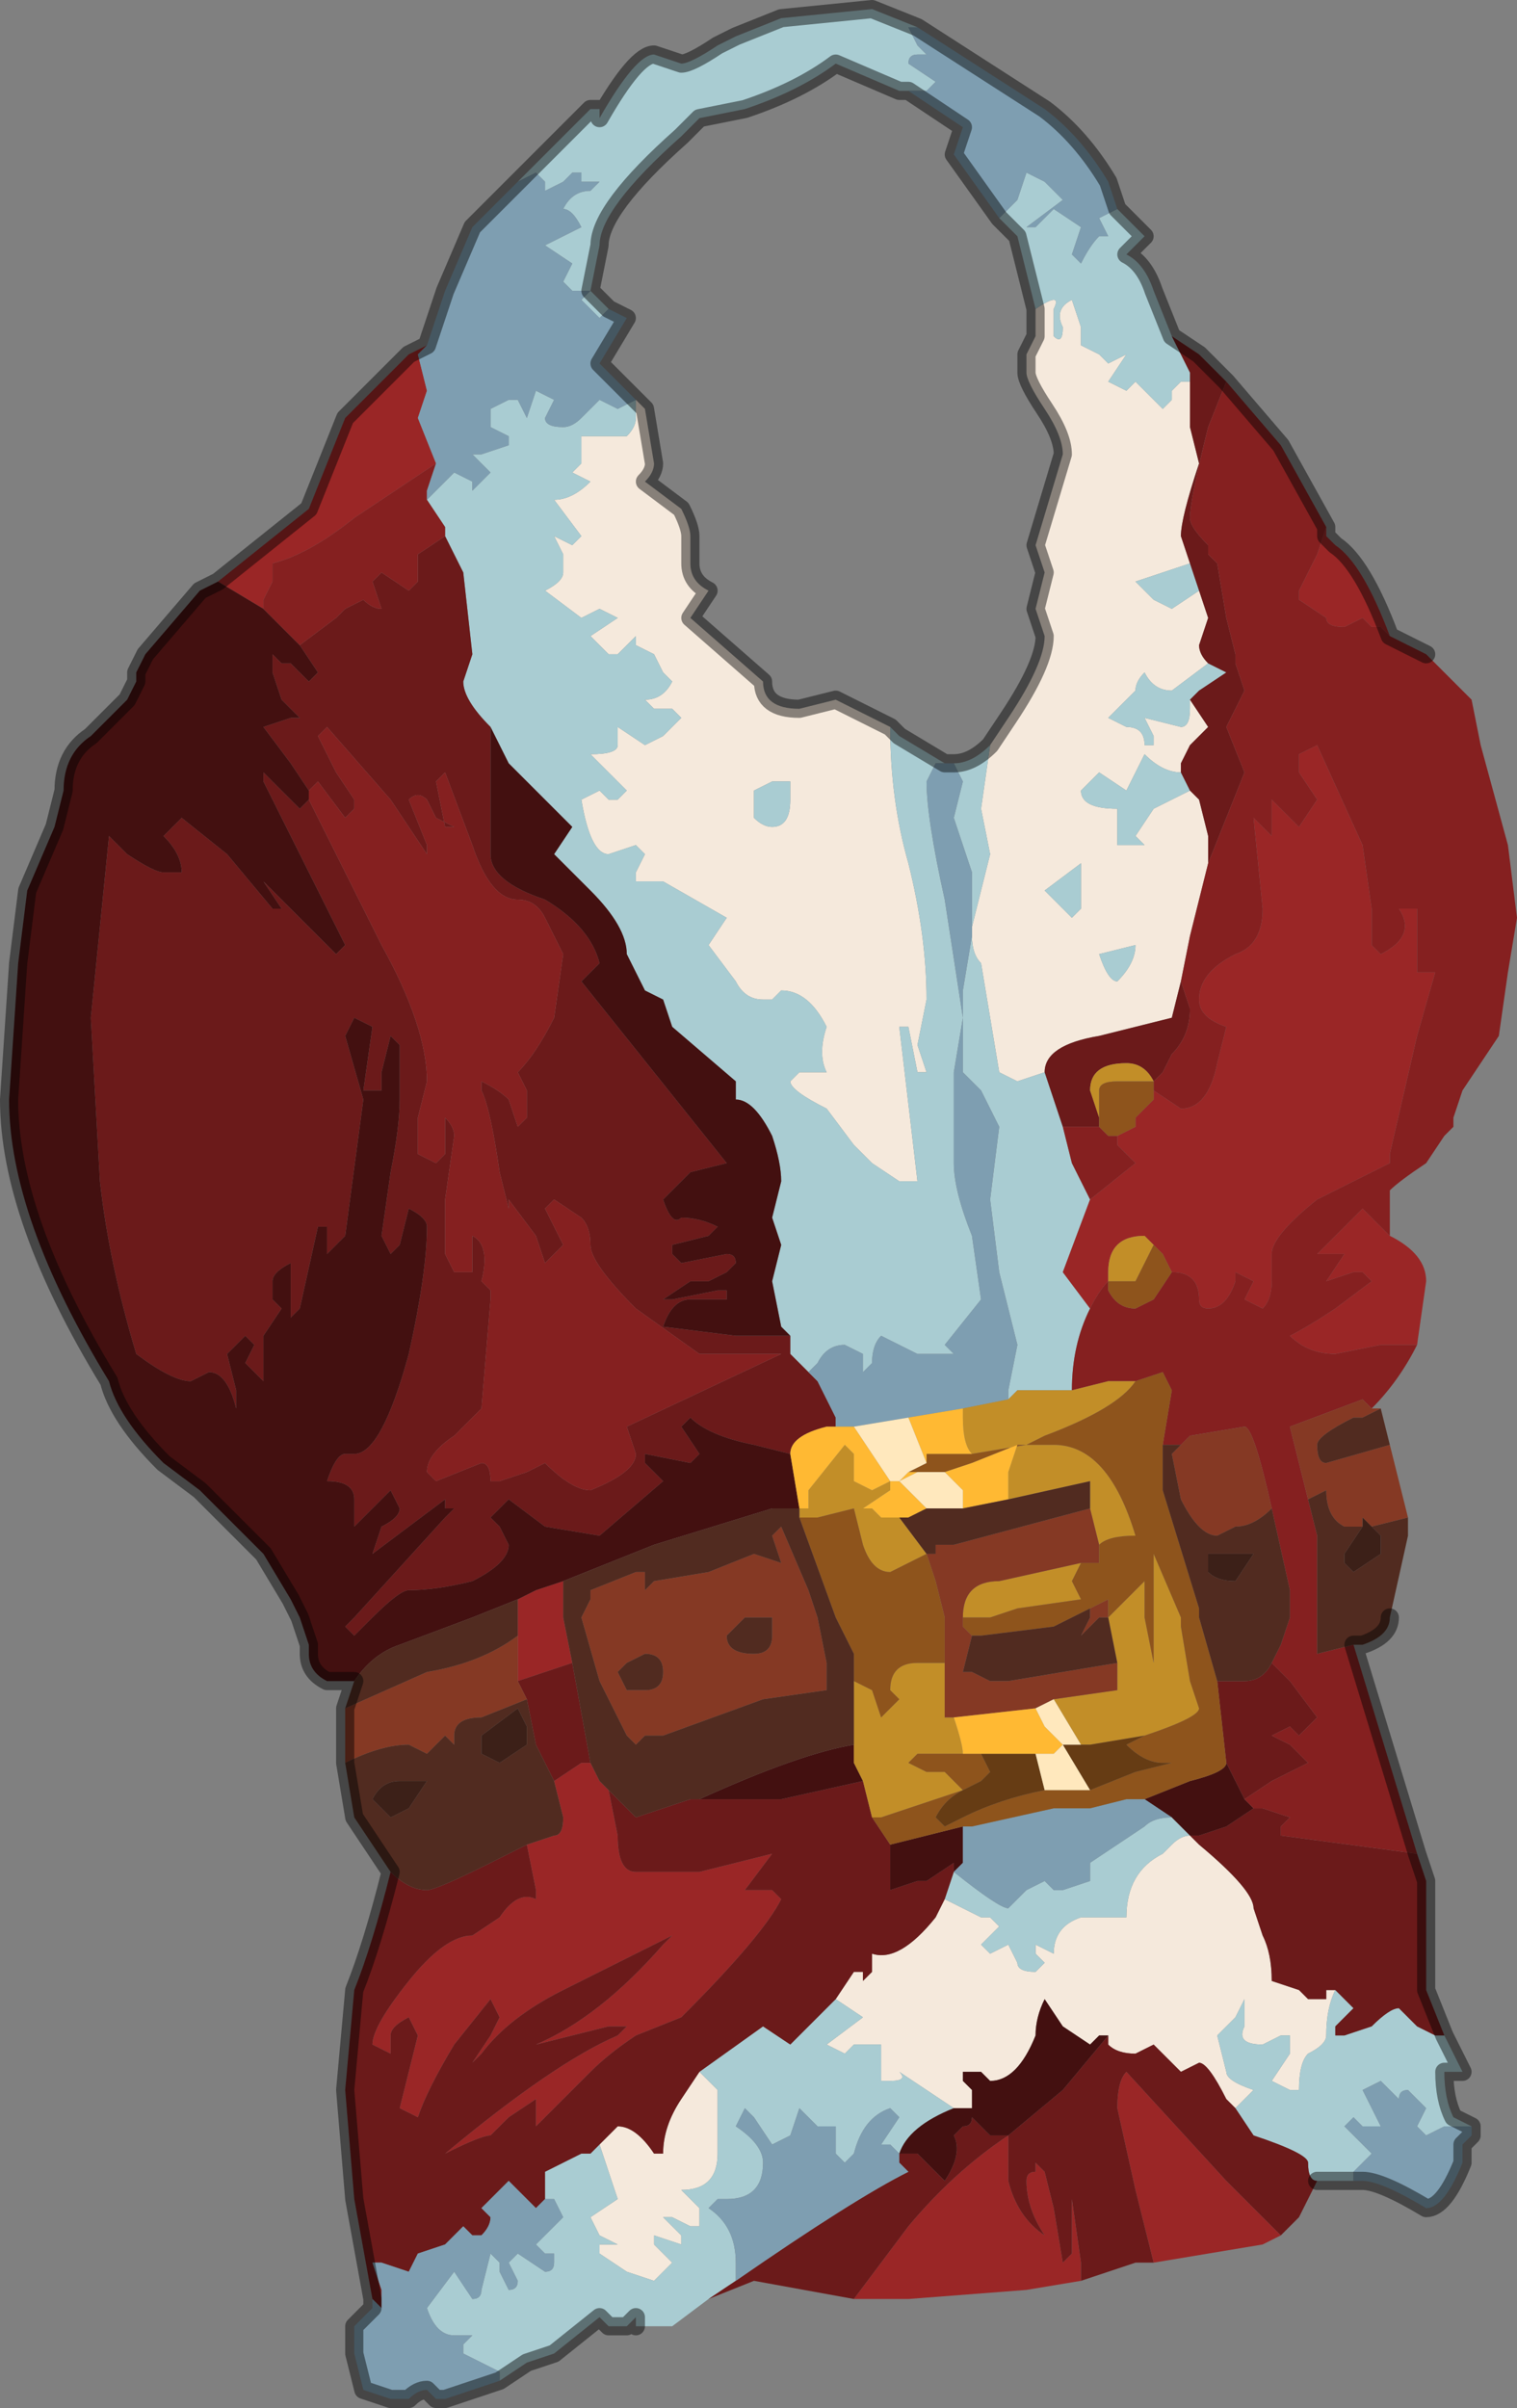 <?xml version="1.0" encoding="UTF-8" standalone="no"?>
<svg xmlns:xlink="http://www.w3.org/1999/xlink" height="13.25px" width="8.35px" xmlns="http://www.w3.org/2000/svg">
  <rect width="100%" height="100%" fill="#808080" stroke="none"/>
  <g transform="matrix(1.0, 0.0, 0.0, 1.0, 4.2, 6.1)">
    <path d="M2.35 -4.0 L2.35 -3.75 2.4 -3.55 Q2.3 -3.25 2.3 -3.15 L2.35 -3.0 2.05 -2.9 2.15 -2.8 2.25 -2.75 2.4 -2.85 2.45 -2.7 2.4 -2.55 Q2.4 -2.5 2.45 -2.45 L2.25 -2.3 Q2.15 -2.3 2.1 -2.4 2.05 -2.35 2.05 -2.3 L1.9 -2.15 2.0 -2.1 Q2.1 -2.1 2.1 -2.0 L2.15 -2.0 2.15 -2.05 2.1 -2.15 2.3 -2.1 Q2.35 -2.1 2.35 -2.2 L2.35 -2.25 2.45 -2.1 2.35 -2.0 2.3 -1.9 2.3 -1.85 2.3 -1.85 Q2.2 -1.85 2.1 -1.95 L2.05 -1.85 2.0 -1.75 1.85 -1.85 1.8 -1.8 1.75 -1.75 Q1.75 -1.65 1.95 -1.65 L1.95 -1.45 2.0 -1.45 2.1 -1.45 2.05 -1.5 2.15 -1.65 2.35 -1.75 2.4 -1.7 2.45 -1.5 2.45 -1.35 2.35 -0.95 2.3 -0.7 2.25 -0.5 1.85 -0.4 Q1.55 -0.35 1.55 -0.2 L1.4 -0.15 1.3 -0.2 1.25 -0.5 1.2 -0.8 Q1.15 -0.85 1.15 -0.95 L1.15 -1.0 1.25 -1.4 1.2 -1.65 1.25 -2.0 1.35 -2.15 Q1.55 -2.45 1.55 -2.6 L1.5 -2.75 1.55 -2.95 1.5 -3.1 1.65 -3.6 Q1.65 -3.7 1.55 -3.85 1.45 -4.0 1.45 -4.05 L1.45 -4.15 1.5 -4.25 1.5 -4.4 Q1.65 -4.5 1.6 -4.4 L1.6 -4.25 Q1.65 -4.2 1.65 -4.3 1.6 -4.4 1.7 -4.45 L1.75 -4.3 1.75 -4.2 1.85 -4.15 1.85 -4.15 1.9 -4.1 2.0 -4.15 1.9 -4.0 2.0 -3.95 2.05 -4.0 2.2 -3.85 2.25 -3.9 2.25 -3.95 2.3 -4.0 2.35 -4.0 M0.7 -2.1 Q0.7 -1.7 0.8 -1.35 0.9 -0.95 0.9 -0.6 L0.85 -0.35 0.9 -0.2 0.9 -0.2 0.85 -0.2 0.85 -0.2 0.8 -0.45 0.75 -0.45 0.85 0.4 0.75 0.4 0.6 0.3 0.5 0.2 0.35 0.0 Q0.15 -0.1 0.15 -0.15 L0.2 -0.2 0.35 -0.2 Q0.3 -0.3 0.35 -0.45 0.25 -0.65 0.1 -0.65 L0.05 -0.6 0.0 -0.6 Q-0.1 -0.6 -0.15 -0.7 L-0.3 -0.9 -0.2 -1.05 -0.55 -1.25 -0.7 -1.25 -0.7 -1.3 -0.65 -1.4 -0.7 -1.45 -0.85 -1.4 Q-0.95 -1.4 -1.0 -1.7 L-0.9 -1.75 -0.85 -1.7 -0.85 -1.7 -0.8 -1.7 -0.75 -1.75 -0.8 -1.8 -0.95 -1.95 Q-0.8 -1.95 -0.8 -2.0 L-0.8 -2.1 -0.65 -2.0 -0.55 -2.05 -0.45 -2.15 -0.5 -2.2 -0.6 -2.2 -0.65 -2.25 Q-0.55 -2.25 -0.5 -2.35 L-0.55 -2.4 -0.6 -2.5 -0.7 -2.55 -0.7 -2.6 -0.8 -2.5 -0.85 -2.5 -0.9 -2.55 -0.95 -2.6 -0.8 -2.7 -0.9 -2.75 -1.0 -2.7 -1.2 -2.85 Q-1.1 -2.9 -1.1 -2.95 L-1.1 -3.05 -1.15 -3.15 -1.05 -3.1 -1.0 -3.15 -1.15 -3.35 Q-1.05 -3.35 -0.95 -3.45 L-1.05 -3.5 -1.0 -3.55 -1.0 -3.7 -0.9 -3.7 -0.85 -3.7 -0.75 -3.7 Q-0.7 -3.75 -0.7 -3.8 L-0.7 -3.9 -0.7 -3.9 -0.65 -3.85 -0.6 -3.55 Q-0.6 -3.5 -0.65 -3.45 L-0.45 -3.3 Q-0.4 -3.2 -0.4 -3.15 L-0.4 -3.0 Q-0.4 -2.9 -0.3 -2.85 L-0.4 -2.7 0.0 -2.35 Q0.0 -2.2 0.2 -2.2 L0.4 -2.25 0.7 -2.1 M-0.7 -3.9 L-0.7 -3.9 M0.15 -1.8 L0.05 -1.8 -0.05 -1.75 -0.05 -1.6 Q0.0 -1.55 0.05 -1.55 0.15 -1.55 0.15 -1.7 L0.15 -1.8 0.15 -1.8 M1.95 -0.7 Q2.05 -0.8 2.05 -0.9 L1.85 -0.85 Q1.9 -0.7 1.95 -0.7 M1.7 -1.05 L1.75 -1.1 1.75 -1.35 1.55 -1.2 1.7 -1.05 M0.4 4.9 L0.5 4.75 0.55 4.75 0.55 4.8 0.6 4.75 0.6 4.65 Q0.75 4.7 0.95 4.45 L1.0 4.35 1.2 4.45 1.25 4.45 1.3 4.5 1.2 4.6 1.25 4.65 1.35 4.6 1.4 4.7 Q1.4 4.75 1.5 4.75 L1.55 4.7 1.5 4.65 1.5 4.6 1.6 4.65 Q1.6 4.5 1.75 4.45 L2.0 4.45 Q2.0 4.2 2.2 4.1 L2.25 4.05 Q2.3 4.0 2.35 4.0 L2.4 4.05 Q2.7 4.3 2.7 4.4 L2.75 4.55 Q2.8 4.65 2.8 4.8 L2.95 4.85 3.0 4.9 3.05 4.9 3.1 4.9 Q3.1 4.85 3.1 4.85 L3.15 4.85 Q3.1 4.95 3.1 5.1 3.1 5.15 3.0 5.2 2.95 5.25 2.95 5.4 L2.9 5.4 2.8 5.35 2.9 5.2 Q2.9 5.1 2.9 5.1 L2.85 5.1 2.75 5.15 Q2.6 5.15 2.65 5.05 L2.65 4.9 Q2.6 5.0 2.6 5.0 L2.5 5.1 2.55 5.3 Q2.55 5.35 2.7 5.4 L2.6 5.5 2.55 5.45 Q2.45 5.25 2.4 5.25 L2.3 5.3 2.15 5.15 2.05 5.2 Q1.95 5.2 1.9 5.15 L1.9 5.1 1.85 5.1 1.8 5.15 1.65 5.05 1.55 4.9 Q1.5 5.0 1.5 5.1 1.4 5.35 1.25 5.35 L1.2 5.3 1.15 5.3 Q1.15 5.3 1.1 5.3 L1.1 5.35 1.15 5.4 1.15 5.5 1.05 5.5 0.75 5.3 Q0.8 5.35 0.7 5.35 L0.65 5.35 0.65 5.15 0.55 5.15 0.5 5.15 0.45 5.2 0.35 5.15 0.55 5.0 0.4 4.9 M-0.35 5.3 L-0.25 5.4 -0.25 5.75 Q-0.25 5.95 -0.45 5.95 L-0.35 6.05 -0.35 6.15 -0.4 6.15 -0.5 6.1 -0.5 6.1 -0.55 6.1 -0.45 6.2 -0.45 6.25 -0.6 6.2 -0.6 6.25 -0.5 6.35 -0.55 6.4 -0.6 6.45 -0.75 6.4 -0.9 6.3 -0.9 6.25 -0.8 6.25 -0.9 6.2 -0.95 6.1 -0.8 6.0 -0.9 5.7 -0.8 5.6 Q-0.7 5.6 -0.6 5.75 L-0.55 5.75 Q-0.55 5.6 -0.45 5.45 L-0.35 5.3 -0.35 5.3" fill="#f5e9dc" fill-rule="evenodd" stroke="none"/>
    <path d="M0.85 -5.95 L0.8 -5.95 0.85 -5.85 0.9 -5.8 0.85 -5.8 Q0.8 -5.8 0.8 -5.75 L0.95 -5.65 0.9 -5.6 0.8 -5.6 0.75 -5.6 0.4 -5.75 Q0.2 -5.6 -0.1 -5.5 L-0.35 -5.45 -0.45 -5.35 Q-0.9 -4.95 -0.9 -4.75 L-0.95 -4.5 -1.05 -4.5 -1.1 -4.55 -1.05 -4.65 -1.2 -4.75 -1.0 -4.85 Q-1.05 -4.95 -1.1 -4.95 -1.05 -5.05 -0.95 -5.05 L-0.9 -5.1 -1.0 -5.1 -1.0 -5.15 -1.05 -5.15 -1.1 -5.1 -1.2 -5.05 -1.2 -5.1 -1.25 -5.15 -1.35 -5.1 -1.35 -5.1 -0.95 -5.5 -0.9 -5.5 -0.9 -5.45 Q-0.7 -5.8 -0.6 -5.8 L-0.45 -5.75 Q-0.4 -5.75 -0.25 -5.85 L-0.15 -5.9 0.1 -6.0 0.6 -6.05 0.85 -5.95 M1.3 -4.9 L1.4 -5.0 1.45 -5.15 1.55 -5.1 1.65 -5.0 1.45 -4.85 1.5 -4.85 1.6 -4.95 1.75 -4.85 1.7 -4.7 1.75 -4.65 Q1.8 -4.75 1.85 -4.8 L1.9 -4.8 1.85 -4.9 1.95 -4.95 2.1 -4.8 2.0 -4.7 Q2.1 -4.65 2.15 -4.5 L2.25 -4.25 2.3 -4.15 2.35 -4.05 2.35 -4.0 2.3 -4.0 2.25 -3.95 2.25 -3.9 2.2 -3.85 2.05 -4.0 2.0 -3.95 1.9 -4.0 2.0 -4.15 1.9 -4.1 1.85 -4.15 1.85 -4.15 1.75 -4.2 1.75 -4.3 1.7 -4.45 Q1.6 -4.4 1.65 -4.3 1.65 -4.2 1.6 -4.25 L1.6 -4.4 Q1.65 -4.5 1.5 -4.4 L1.4 -4.8 1.3 -4.9 M3.75 5.1 L3.85 5.3 3.75 5.3 Q3.75 5.45 3.8 5.55 L3.9 5.6 3.75 5.6 3.65 5.65 3.6 5.6 3.65 5.5 3.55 5.4 Q3.5 5.4 3.5 5.45 L3.4 5.35 3.3 5.4 3.4 5.6 3.35 5.6 3.3 5.6 3.25 5.55 3.2 5.6 3.25 5.65 3.35 5.75 3.25 5.85 3.25 5.9 3.15 5.9 3.05 5.9 Q3.0 5.9 3.0 5.8 3.0 5.75 2.7 5.65 L2.6 5.5 2.7 5.4 Q2.55 5.35 2.55 5.3 L2.5 5.1 2.6 5.0 Q2.6 5.0 2.65 4.9 L2.65 5.05 Q2.6 5.15 2.75 5.15 L2.85 5.1 2.9 5.1 Q2.9 5.1 2.9 5.2 L2.8 5.35 2.9 5.4 2.95 5.4 Q2.95 5.25 3.0 5.2 3.1 5.15 3.1 5.1 3.1 4.95 3.15 4.85 L3.25 4.95 3.15 5.05 3.15 5.1 3.2 5.1 3.35 5.05 Q3.45 4.95 3.5 4.95 L3.6 5.05 3.7 5.1 3.75 5.1 M-0.3 6.55 L-0.5 6.7 -0.65 6.7 -0.7 6.7 -0.7 6.65 -0.75 6.7 -0.8 6.7 -0.85 6.7 -0.9 6.65 -1.15 6.85 -1.3 6.9 -1.45 7.0 -1.45 6.95 -1.65 6.85 -1.65 6.8 -1.6 6.75 -1.7 6.75 Q-1.8 6.75 -1.85 6.6 L-1.7 6.4 -1.6 6.55 Q-1.55 6.55 -1.55 6.5 L-1.5 6.3 -1.45 6.35 -1.45 6.4 -1.4 6.5 Q-1.35 6.5 -1.35 6.45 L-1.4 6.35 -1.35 6.3 -1.2 6.4 Q-1.15 6.4 -1.15 6.35 L-1.15 6.3 -1.2 6.3 -1.25 6.25 -1.1 6.1 -1.15 6.0 -1.2 6.0 -1.2 5.85 -1.0 5.75 -0.95 5.75 -0.9 5.7 -0.8 6.0 -0.95 6.1 -0.9 6.2 -0.8 6.25 -0.9 6.25 -0.9 6.3 -0.75 6.4 -0.6 6.45 -0.55 6.4 -0.5 6.35 -0.6 6.25 -0.6 6.2 -0.45 6.25 -0.45 6.2 -0.55 6.1 -0.5 6.1 -0.5 6.1 -0.4 6.15 -0.35 6.15 -0.35 6.05 -0.45 5.95 Q-0.25 5.95 -0.25 5.75 L-0.25 5.4 -0.35 5.3 0.0 5.05 0.15 5.15 0.4 4.9 0.55 5.0 0.35 5.15 0.45 5.2 0.5 5.15 0.55 5.15 0.65 5.15 0.65 5.35 0.7 5.35 Q0.8 5.35 0.75 5.3 L1.05 5.5 Q0.8 5.6 0.75 5.75 L0.7 5.7 0.65 5.7 0.75 5.55 0.7 5.5 Q0.55 5.55 0.5 5.75 L0.45 5.8 0.4 5.75 0.4 5.6 0.3 5.6 0.2 5.5 0.15 5.65 0.05 5.7 -0.05 5.55 -0.1 5.5 -0.15 5.6 Q0.0 5.7 0.0 5.8 0.0 6.0 -0.2 6.0 -0.25 6.0 -0.25 6.0 L-0.3 6.05 Q-0.15 6.15 -0.15 6.35 L-0.15 6.45 -0.3 6.55 M2.35 -3.0 L2.4 -2.85 2.25 -2.75 2.15 -2.8 2.05 -2.9 2.35 -3.0 M2.45 -2.45 L2.55 -2.4 2.4 -2.3 2.4 -2.3 2.35 -2.25 2.35 -2.25 2.35 -2.2 Q2.35 -2.1 2.3 -2.1 L2.1 -2.15 2.15 -2.05 2.15 -2.0 2.1 -2.0 Q2.1 -2.1 2.0 -2.1 L1.9 -2.15 2.05 -2.3 Q2.05 -2.35 2.1 -2.4 2.15 -2.3 2.25 -2.3 L2.45 -2.45 M2.3 -1.85 L2.35 -1.75 2.15 -1.65 2.05 -1.5 2.1 -1.45 2.0 -1.45 1.95 -1.45 1.95 -1.65 Q1.75 -1.65 1.75 -1.75 L1.8 -1.8 1.85 -1.85 2.0 -1.75 2.05 -1.85 2.1 -1.95 Q2.2 -1.85 2.3 -1.85 L2.3 -1.85 M1.25 -2.0 L1.2 -1.65 1.25 -1.4 1.15 -1.0 1.15 -0.95 Q1.15 -0.85 1.2 -0.8 L1.25 -0.5 1.3 -0.2 1.4 -0.15 1.55 -0.2 1.65 0.1 1.7 0.3 1.8 0.5 1.65 0.9 1.8 1.1 Q1.7 1.3 1.7 1.55 L1.4 1.55 1.35 1.6 1.35 1.55 1.4 1.3 1.3 0.9 1.25 0.5 1.3 0.1 1.2 -0.1 1.1 -0.2 1.1 -0.65 1.15 -0.95 1.15 -1.3 1.05 -1.6 1.1 -1.8 1.05 -1.9 1.05 -1.9 Q1.15 -1.9 1.25 -2.0 M0.7 -2.1 L0.75 -2.05 1.0 -1.9 0.95 -1.9 0.9 -1.8 Q0.9 -1.6 1.0 -1.15 L1.1 -0.5 1.05 -0.2 1.05 0.3 Q1.05 0.45 1.15 0.7 L1.2 1.05 1.0 1.3 1.05 1.35 0.85 1.35 0.65 1.25 Q0.6 1.3 0.6 1.4 L0.55 1.45 0.55 1.35 0.45 1.3 Q0.35 1.3 0.3 1.4 L0.25 1.45 0.15 1.35 0.15 1.25 0.1 1.2 0.05 0.95 0.1 0.75 0.05 0.6 0.1 0.4 Q0.1 0.3 0.05 0.15 -0.05 -0.05 -0.15 -0.05 L-0.15 -0.15 -0.5 -0.45 -0.55 -0.6 -0.65 -0.65 -0.7 -0.75 -0.75 -0.85 Q-0.75 -1.0 -0.95 -1.2 L-1.15 -1.4 -1.05 -1.55 -1.4 -1.9 -1.5 -2.1 Q-1.65 -2.25 -1.65 -2.35 L-1.6 -2.5 -1.65 -2.95 -1.75 -3.15 -1.75 -3.2 -1.85 -3.35 -1.7 -3.5 -1.6 -3.45 -1.6 -3.4 -1.5 -3.5 -1.6 -3.6 -1.55 -3.6 -1.4 -3.65 -1.4 -3.7 -1.5 -3.75 -1.5 -3.85 -1.4 -3.9 -1.35 -3.9 -1.3 -3.8 -1.25 -3.95 -1.15 -3.9 -1.2 -3.8 Q-1.2 -3.75 -1.1 -3.75 -1.05 -3.75 -1.0 -3.8 L-0.9 -3.9 -0.8 -3.85 -0.7 -3.9 -0.7 -3.8 Q-0.7 -3.75 -0.75 -3.7 L-0.85 -3.7 -0.9 -3.7 -1.0 -3.7 -1.0 -3.55 -1.05 -3.5 -0.95 -3.45 Q-1.05 -3.35 -1.15 -3.35 L-1.0 -3.15 -1.05 -3.1 -1.15 -3.15 -1.1 -3.05 -1.1 -2.95 Q-1.1 -2.9 -1.2 -2.85 L-1.0 -2.7 -0.9 -2.75 -0.8 -2.7 -0.95 -2.6 -0.9 -2.55 -0.85 -2.5 -0.8 -2.5 -0.7 -2.6 -0.7 -2.55 -0.6 -2.5 -0.55 -2.4 -0.5 -2.35 Q-0.55 -2.25 -0.65 -2.25 L-0.6 -2.2 -0.5 -2.2 -0.45 -2.15 -0.55 -2.05 -0.65 -2.0 -0.8 -2.1 -0.8 -2.0 Q-0.8 -1.95 -0.95 -1.95 L-0.8 -1.8 -0.75 -1.75 -0.8 -1.7 -0.85 -1.7 -0.85 -1.7 -0.9 -1.75 -1.0 -1.7 Q-0.95 -1.4 -0.85 -1.4 L-0.7 -1.45 -0.65 -1.4 -0.7 -1.3 -0.7 -1.25 -0.55 -1.25 -0.2 -1.05 -0.3 -0.9 -0.15 -0.7 Q-0.1 -0.6 0.0 -0.6 L0.05 -0.6 0.1 -0.65 Q0.25 -0.65 0.35 -0.45 0.3 -0.3 0.35 -0.2 L0.2 -0.2 0.15 -0.15 Q0.15 -0.1 0.35 0.0 L0.5 0.2 0.6 0.3 0.75 0.4 0.85 0.4 0.75 -0.45 0.8 -0.45 0.85 -0.2 0.85 -0.2 0.9 -0.2 0.9 -0.2 0.85 -0.35 0.9 -0.6 Q0.9 -0.95 0.8 -1.35 0.7 -1.7 0.7 -2.1 M1.7 -1.05 L1.55 -1.2 1.75 -1.35 1.75 -1.1 1.7 -1.05 M1.95 -0.7 Q1.9 -0.7 1.85 -0.85 L2.05 -0.9 Q2.05 -0.8 1.95 -0.7 M0.15 -1.8 L0.15 -1.8 0.15 -1.7 Q0.15 -1.55 0.05 -1.55 0.0 -1.55 -0.05 -1.6 L-0.05 -1.75 0.05 -1.8 0.15 -1.8 M1.0 4.35 L1.05 4.2 Q1.3 4.4 1.35 4.4 L1.45 4.3 1.55 4.25 1.6 4.3 1.65 4.3 1.8 4.25 1.8 4.15 2.1 3.95 Q2.15 3.9 2.25 3.9 L2.35 4.0 Q2.3 4.0 2.25 4.05 L2.2 4.1 Q2.0 4.2 2.0 4.45 L1.75 4.45 Q1.6 4.5 1.6 4.65 L1.5 4.6 1.5 4.65 1.55 4.7 1.5 4.75 Q1.4 4.75 1.4 4.7 L1.35 4.6 1.25 4.65 1.2 4.6 1.3 4.5 1.25 4.45 1.2 4.45 1.0 4.35 M-0.85 -4.4 L-0.9 -4.35 -0.95 -4.4 -1.0 -4.45 -0.95 -4.5 -0.85 -4.4" fill="#a9ccd2" fill-rule="evenodd" stroke="none"/>
    <path d="M3.1 -3.2 L3.1 -3.15 3.15 -3.1 Q3.3 -3.0 3.45 -2.6 L3.45 -2.6 3.4 -2.65 3.35 -2.65 3.3 -2.7 3.2 -2.65 Q3.1 -2.65 3.1 -2.7 L2.95 -2.8 2.95 -2.85 3.05 -3.05 3.1 -3.2 M3.45 0.7 Q3.65 0.8 3.65 0.95 L3.6 1.3 3.4 1.3 3.15 1.35 Q3.0 1.35 2.9 1.25 3.0 1.2 3.15 1.1 L3.35 0.95 3.3 0.9 3.25 0.9 3.1 0.95 3.2 0.8 3.05 0.8 3.1 0.75 3.3 0.55 3.45 0.7 M2.85 6.2 L2.75 6.25 2.15 6.35 2.05 5.95 1.95 5.5 Q1.95 5.35 2.0 5.3 L2.55 5.9 2.85 6.2 M1.75 6.45 L1.45 6.5 0.8 6.55 0.5 6.55 0.8 6.15 Q1.05 5.85 1.35 5.65 L1.35 5.9 Q1.4 6.1 1.55 6.2 1.45 6.05 1.45 5.9 1.45 5.85 1.5 5.85 L1.5 5.8 1.55 5.85 1.6 6.05 1.65 6.35 1.7 6.3 1.7 6.0 1.75 6.35 1.75 6.45 M-3.0 -2.9 L-2.5 -3.3 -2.4 -3.55 -2.3 -3.8 -1.95 -4.15 -1.85 -4.2 -1.9 -4.15 -1.85 -3.95 -1.9 -3.8 -1.8 -3.55 -2.25 -3.25 Q-2.5 -3.05 -2.7 -3.0 L-2.7 -2.9 -2.75 -2.8 -2.75 -2.75 -3.0 -2.9 M1.8 1.1 L1.65 0.9 1.8 0.5 2.05 0.3 1.95 0.2 1.95 0.15 2.05 0.1 2.05 0.05 2.15 -0.05 2.15 -0.1 2.3 0.0 Q2.45 0.0 2.5 -0.25 L2.55 -0.45 Q2.4 -0.5 2.4 -0.6 2.4 -0.75 2.6 -0.85 2.75 -0.9 2.75 -1.1 L2.7 -1.6 2.7 -1.6 2.8 -1.5 2.8 -1.7 2.95 -1.55 3.05 -1.7 2.95 -1.85 2.95 -1.95 3.05 -2.0 3.3 -1.45 3.35 -1.1 3.35 -0.9 3.4 -0.85 Q3.6 -0.95 3.5 -1.1 L3.6 -1.1 3.6 -0.75 3.7 -0.75 3.6 -0.4 3.45 0.25 3.45 0.3 3.05 0.5 Q2.8 0.7 2.8 0.8 L2.8 0.95 Q2.8 1.05 2.75 1.1 L2.65 1.05 2.7 0.95 2.6 0.9 2.6 0.95 Q2.55 1.1 2.45 1.1 2.4 1.1 2.4 1.05 2.4 0.9 2.25 0.9 L2.2 0.8 2.15 0.75 Q2.1 0.7 2.1 0.7 1.9 0.7 1.9 0.9 L1.9 0.95 Q1.85 1.0 1.8 1.1 M-1.1 2.6 L-1.1 2.8 -1.05 3.05 -1.2 3.1 -1.35 3.15 -1.35 2.9 -1.35 2.7 -1.25 2.65 -1.1 2.6 M-0.95 3.6 L-0.9 3.7 -0.85 3.75 -0.8 4.0 Q-0.8 4.2 -0.7 4.2 L-0.35 4.2 0.05 4.1 -0.1 4.3 0.05 4.3 0.1 4.35 Q0.0 4.55 -0.45 5.0 L-0.7 5.1 Q-0.85 5.2 -0.95 5.3 -1.2 5.55 -1.25 5.6 L-1.25 5.45 -1.4 5.55 -1.5 5.65 Q-1.55 5.65 -1.75 5.75 -1.15 5.25 -0.8 5.1 L-0.75 5.05 -0.85 5.05 -1.05 5.1 -1.25 5.15 -1.25 5.15 Q-0.9 5.0 -0.55 4.6 L-0.5 4.55 -1.1 4.85 Q-1.4 5.0 -1.55 5.2 L-1.6 5.25 -1.5 5.1 -1.45 5.0 -1.5 4.9 -1.7 5.15 Q-1.85 5.4 -1.9 5.55 L-2.0 5.5 -1.95 5.3 -1.9 5.1 -1.95 5.0 Q-2.05 5.05 -2.05 5.1 L-2.05 5.2 -2.15 5.15 Q-2.15 5.05 -1.95 4.8 -1.75 4.55 -1.6 4.55 L-1.45 4.45 Q-1.35 4.3 -1.25 4.35 L-1.25 4.3 -1.3 4.05 -1.15 4.0 Q-1.1 4.0 -1.1 3.9 L-1.15 3.7 -1.0 3.6 -0.95 3.6" fill="#9a2626" fill-rule="evenodd" stroke="none"/>
    <path d="M2.25 -4.25 L2.4 -4.15 2.45 -4.1 2.55 -4.0 2.45 -3.75 Q2.35 -3.35 2.35 -3.25 2.35 -3.2 2.45 -3.1 L2.45 -3.05 2.5 -3.0 2.55 -2.7 2.6 -2.5 2.6 -2.45 2.65 -2.3 2.55 -2.1 2.65 -1.85 2.55 -1.6 2.45 -1.35 2.45 -1.5 2.4 -1.7 2.35 -1.75 2.3 -1.85 2.3 -1.9 2.35 -2.0 2.45 -2.1 2.35 -2.25 2.35 -2.25 2.4 -2.3 2.4 -2.3 2.55 -2.4 2.45 -2.45 Q2.4 -2.5 2.4 -2.55 L2.45 -2.7 2.4 -2.85 2.35 -3.0 2.3 -3.15 Q2.3 -3.25 2.4 -3.55 L2.35 -3.75 2.35 -4.0 2.35 -4.05 2.3 -4.15 2.25 -4.25 M3.6 4.1 L3.65 4.25 3.65 4.85 3.75 5.1 3.7 5.1 3.6 5.05 3.5 4.95 Q3.45 4.95 3.35 5.05 L3.2 5.1 3.15 5.1 3.15 5.05 3.25 4.95 3.15 4.85 3.1 4.85 Q3.1 4.85 3.1 4.9 L3.05 4.9 3.0 4.9 2.95 4.85 2.8 4.8 Q2.8 4.65 2.75 4.55 L2.7 4.4 Q2.7 4.3 2.4 4.05 L2.35 4.0 Q2.4 4.0 2.4 4.0 L2.55 3.95 2.7 3.85 2.75 3.85 2.9 3.9 2.85 3.95 2.85 4.0 3.6 4.1 M3.05 5.9 L2.95 6.1 2.85 6.2 2.55 5.9 2.0 5.3 Q1.95 5.35 1.95 5.5 L2.05 5.95 2.15 6.35 2.05 6.35 1.75 6.45 1.75 6.35 1.7 6.0 1.7 6.3 1.65 6.35 1.6 6.05 1.55 5.85 1.5 5.8 1.5 5.85 Q1.45 5.85 1.45 5.9 1.45 6.05 1.55 6.2 1.4 6.1 1.35 5.9 L1.35 5.65 1.65 5.4 1.9 5.1 1.9 5.15 Q1.95 5.2 2.05 5.2 L2.15 5.15 2.3 5.3 2.4 5.25 Q2.45 5.25 2.55 5.45 L2.6 5.5 2.7 5.65 Q3.0 5.75 3.0 5.8 3.0 5.9 3.05 5.9 M0.5 6.55 L-0.05 6.45 -0.3 6.55 -0.3 6.55 -0.15 6.45 Q0.5 6.0 0.8 5.85 L0.75 5.8 0.75 5.75 0.8 5.75 0.85 5.75 0.95 5.85 1.0 5.9 Q1.1 5.75 1.05 5.65 L1.1 5.6 Q1.15 5.6 1.15 5.55 L1.2 5.6 1.25 5.65 1.35 5.65 Q1.05 5.85 0.8 6.15 L0.5 6.55 M-2.15 6.55 L-2.25 6.0 -2.3 5.4 -2.25 4.85 Q-2.15 4.6 -2.05 4.2 -1.95 4.3 -1.85 4.3 -1.8 4.3 -1.5 4.15 L-1.3 4.05 -1.25 4.3 -1.25 4.35 Q-1.35 4.3 -1.45 4.45 L-1.6 4.55 Q-1.75 4.55 -1.95 4.8 -2.15 5.05 -2.15 5.15 L-2.05 5.2 -2.05 5.1 Q-2.05 5.05 -1.95 5.0 L-1.9 5.1 -1.95 5.3 -2.0 5.5 -1.9 5.55 Q-1.85 5.4 -1.7 5.15 L-1.5 4.9 -1.45 5.0 -1.5 5.1 -1.6 5.25 -1.55 5.2 Q-1.4 5.0 -1.1 4.85 L-0.5 4.55 -0.55 4.6 Q-0.9 5.0 -1.25 5.15 L-1.25 5.15 -1.05 5.1 -0.85 5.05 -0.75 5.05 -0.8 5.1 Q-1.15 5.25 -1.75 5.75 -1.55 5.65 -1.5 5.65 L-1.4 5.55 -1.25 5.45 -1.25 5.6 Q-1.2 5.55 -0.95 5.3 -0.85 5.2 -0.7 5.1 L-0.45 5.0 Q0.0 4.55 0.1 4.35 L0.05 4.3 -0.1 4.3 0.05 4.1 -0.35 4.2 -0.7 4.2 Q-0.8 4.2 -0.8 4.0 L-0.85 3.75 -0.7 3.9 -0.4 3.8 -0.35 3.8 0.1 3.8 0.55 3.7 0.6 3.9 0.7 4.05 0.7 4.3 0.85 4.25 0.9 4.25 1.05 4.15 1.05 4.2 1.0 4.35 0.95 4.45 Q0.75 4.7 0.6 4.65 L0.6 4.75 0.55 4.8 0.55 4.75 0.5 4.75 0.4 4.9 0.15 5.15 0.0 5.05 -0.35 5.3 -0.35 5.3 -0.45 5.45 Q-0.55 5.6 -0.55 5.75 L-0.6 5.75 Q-0.7 5.6 -0.8 5.6 L-0.9 5.7 -0.95 5.75 -1.0 5.75 -1.2 5.85 -1.2 6.0 -1.25 6.05 -1.3 6.0 -1.4 5.9 -1.5 6.0 -1.55 6.05 -1.5 6.1 -1.5 6.1 Q-1.5 6.15 -1.55 6.2 L-1.6 6.2 -1.65 6.15 -1.75 6.25 -1.9 6.3 -1.95 6.4 -2.1 6.35 -2.15 6.35 -2.1 6.5 -2.1 6.6 -2.15 6.55 M1.55 -0.2 Q1.55 -0.35 1.85 -0.4 L2.25 -0.5 2.3 -0.7 2.35 -0.55 Q2.35 -0.4 2.25 -0.3 L2.2 -0.2 2.15 -0.15 Q2.1 -0.25 2.0 -0.25 1.8 -0.25 1.8 -0.1 L1.85 0.05 1.85 0.1 1.65 0.1 1.55 -0.2 M-1.75 -3.15 L-1.65 -2.95 -1.6 -2.5 -1.65 -2.35 Q-1.65 -2.25 -1.5 -2.1 L-1.5 -1.4 Q-1.5 -1.25 -1.2 -1.15 -0.95 -1.0 -0.9 -0.8 L-1.0 -0.7 -0.2 0.3 -0.4 0.35 -0.55 0.5 Q-0.5 0.65 -0.45 0.6 -0.35 0.6 -0.25 0.65 L-0.3 0.7 -0.5 0.75 -0.5 0.8 -0.45 0.85 -0.2 0.8 Q-0.15 0.8 -0.15 0.85 L-0.2 0.9 Q-0.2 0.9 -0.3 0.95 L-0.4 0.95 -0.55 1.05 -0.5 1.05 -0.25 1.0 Q-0.2 1.0 -0.2 1.0 L-0.2 1.05 -0.4 1.05 Q-0.5 1.05 -0.55 1.2 L-0.15 1.25 0.1 1.25 0.15 1.25 0.15 1.35 0.25 1.45 0.3 1.5 0.4 1.7 0.4 1.75 0.35 1.75 Q0.15 1.8 0.15 1.9 L-0.05 1.85 Q-0.3 1.8 -0.4 1.7 L-0.45 1.75 -0.35 1.9 -0.4 1.95 -0.65 1.9 -0.65 1.95 -0.55 2.05 -0.9 2.35 -1.2 2.3 -1.4 2.15 -1.5 2.25 -1.45 2.3 -1.4 2.4 Q-1.4 2.5 -1.6 2.6 -1.8 2.65 -1.95 2.65 -2.0 2.65 -2.15 2.8 L-2.2 2.85 -2.25 2.9 -2.3 2.85 -2.25 2.8 -1.75 2.25 -1.7 2.2 -1.75 2.2 -1.75 2.15 -1.95 2.3 -2.15 2.45 -2.1 2.3 Q-2.0 2.25 -2.0 2.2 L-2.05 2.1 -2.25 2.3 -2.25 2.15 Q-2.25 2.05 -2.4 2.05 -2.35 1.9 -2.3 1.9 L-2.25 1.9 Q-2.1 1.9 -1.95 1.35 -1.85 0.9 -1.85 0.65 -1.85 0.6 -1.95 0.55 L-2.0 0.75 -2.05 0.8 -2.1 0.7 -2.05 0.35 Q-2.0 0.1 -2.0 -0.05 L-2.0 -0.35 -2.05 -0.4 -2.1 -0.2 -2.1 -0.1 -2.2 -0.1 -2.15 -0.45 -2.25 -0.5 -2.3 -0.4 -2.2 -0.05 -2.3 0.7 -2.4 0.8 -2.4 0.65 -2.45 0.65 -2.55 1.1 -2.6 1.15 -2.6 1.0 Q-2.6 0.95 -2.6 0.9 L-2.6 0.85 Q-2.7 0.9 -2.7 0.95 L-2.7 1.05 -2.65 1.1 -2.75 1.25 -2.75 1.5 -2.85 1.4 -2.8 1.3 -2.85 1.25 -2.85 1.25 -2.95 1.35 -2.9 1.55 -2.9 1.65 Q-2.95 1.45 -3.05 1.45 L-3.15 1.5 Q-3.25 1.5 -3.45 1.35 -3.6 0.85 -3.65 0.4 L-3.7 -0.5 -3.6 -1.5 -3.5 -1.4 Q-3.35 -1.3 -3.3 -1.3 L-3.2 -1.3 Q-3.2 -1.4 -3.3 -1.5 L-3.2 -1.6 -2.95 -1.4 -2.7 -1.1 Q-2.7 -1.1 -2.65 -1.1 L-2.75 -1.25 -2.6 -1.1 -2.4 -0.9 -2.35 -0.85 -2.3 -0.9 -2.75 -1.8 -2.75 -1.85 -2.55 -1.65 -2.5 -1.7 -2.1 -0.9 Q-1.85 -0.45 -1.85 -0.15 L-1.9 0.05 -1.9 0.25 -1.8 0.3 -1.75 0.25 -1.75 0.05 Q-1.7 0.1 -1.7 0.15 L-1.75 0.5 -1.75 0.8 -1.7 0.9 -1.6 0.9 -1.6 0.7 Q-1.5 0.75 -1.55 0.95 L-1.5 1.0 -1.5 1.05 -1.55 1.65 -1.7 1.8 Q-1.85 1.9 -1.85 2.0 L-1.8 2.05 -1.55 1.95 Q-1.5 1.95 -1.5 2.05 L-1.5 2.05 -1.45 2.05 -1.3 2.0 -1.2 1.95 Q-1.05 2.1 -0.95 2.1 -0.7 2.0 -0.7 1.9 L-0.75 1.75 0.1 1.35 -0.05 1.35 -0.35 1.35 -0.7 1.1 Q-0.95 0.85 -0.95 0.75 -0.95 0.65 -1.0 0.6 L-1.15 0.5 -1.2 0.55 -1.1 0.75 -1.2 0.85 -1.25 0.7 -1.4 0.5 -1.4 0.55 -1.45 0.35 Q-1.5 0.0 -1.55 -0.1 L-1.55 -0.15 Q-1.45 -0.1 -1.4 -0.05 L-1.35 0.1 -1.35 0.1 -1.3 0.05 -1.3 -0.1 -1.35 -0.2 Q-1.25 -0.3 -1.15 -0.5 L-1.1 -0.85 -1.2 -1.05 Q-1.25 -1.15 -1.35 -1.15 -1.5 -1.15 -1.6 -1.45 L-1.75 -1.85 -1.8 -1.8 -1.75 -1.55 -1.7 -1.55 -1.8 -1.6 -1.85 -1.7 Q-1.9 -1.75 -1.95 -1.7 L-1.85 -1.45 -1.85 -1.4 -2.05 -1.7 -2.4 -2.1 -2.45 -2.05 -2.35 -1.85 -2.25 -1.7 -2.25 -1.65 Q-2.3 -1.6 -2.3 -1.6 L-2.45 -1.8 -2.5 -1.75 -2.6 -1.9 -2.75 -2.1 -2.6 -2.15 -2.55 -2.15 -2.65 -2.25 -2.7 -2.4 -2.7 -2.5 -2.65 -2.45 -2.6 -2.45 -2.5 -2.35 -2.45 -2.4 -2.55 -2.55 -2.35 -2.7 -2.3 -2.75 -2.2 -2.8 Q-2.15 -2.75 -2.1 -2.75 L-2.15 -2.9 -2.1 -2.95 -1.95 -2.85 -1.9 -2.9 -1.9 -3.05 -1.75 -3.15 M2.8 3.05 L2.9 3.15 3.05 3.35 2.95 3.45 2.9 3.4 2.8 3.45 2.9 3.5 3.0 3.6 Q2.9 3.65 2.8 3.7 L2.65 3.8 2.55 3.6 2.5 3.15 2.65 3.15 Q2.75 3.15 2.8 3.05 M-1.05 3.05 L-0.95 3.6 -1.0 3.6 -1.15 3.7 -1.25 3.5 -1.3 3.25 -1.35 3.15 -1.2 3.1 -1.05 3.05" fill="#6b1a1a" fill-rule="evenodd" stroke="none"/>
    <path d="M-2.25 3.15 L-2.4 3.15 Q-2.5 3.1 -2.5 3.0 L-2.5 2.95 -2.55 2.8 -2.6 2.7 -2.75 2.45 -2.95 2.25 -3.1 2.1 -3.3 1.95 Q-3.55 1.7 -3.6 1.5 -4.15 0.6 -4.15 -0.05 L-4.1 -0.8 -4.05 -1.2 -3.9 -1.55 -3.85 -1.75 Q-3.85 -1.95 -3.7 -2.05 L-3.5 -2.25 -3.45 -2.35 -3.45 -2.4 -3.4 -2.5 -3.1 -2.85 -3.0 -2.9 -2.75 -2.75 -2.55 -2.55 -2.45 -2.4 -2.5 -2.35 -2.6 -2.45 -2.65 -2.45 -2.7 -2.5 -2.7 -2.4 -2.65 -2.25 -2.55 -2.15 -2.6 -2.15 -2.75 -2.1 -2.6 -1.9 -2.5 -1.75 -2.5 -1.7 -2.55 -1.65 -2.75 -1.85 -2.75 -1.8 -2.3 -0.9 -2.35 -0.85 -2.4 -0.9 -2.6 -1.1 -2.75 -1.25 -2.65 -1.1 Q-2.7 -1.1 -2.7 -1.1 L-2.95 -1.4 -3.2 -1.6 -3.3 -1.5 Q-3.2 -1.4 -3.2 -1.3 L-3.3 -1.3 Q-3.35 -1.3 -3.5 -1.4 L-3.6 -1.5 -3.7 -0.5 -3.65 0.4 Q-3.6 0.85 -3.45 1.35 -3.25 1.5 -3.15 1.5 L-3.05 1.45 Q-2.95 1.45 -2.9 1.65 L-2.9 1.55 -2.95 1.35 -2.85 1.25 -2.85 1.25 -2.8 1.3 -2.85 1.4 -2.75 1.5 -2.75 1.25 -2.65 1.1 -2.7 1.05 -2.7 0.95 Q-2.7 0.9 -2.6 0.85 L-2.6 0.9 Q-2.6 0.95 -2.6 1.0 L-2.6 1.15 -2.55 1.1 -2.45 0.65 -2.4 0.65 -2.4 0.8 -2.3 0.7 -2.2 -0.05 -2.3 -0.4 -2.25 -0.5 -2.15 -0.45 -2.2 -0.1 -2.1 -0.1 -2.1 -0.2 -2.05 -0.4 -2.0 -0.35 -2.0 -0.05 Q-2.0 0.1 -2.05 0.35 L-2.1 0.7 -2.05 0.8 -2.0 0.75 -1.95 0.55 Q-1.85 0.6 -1.85 0.65 -1.85 0.9 -1.95 1.35 -2.1 1.9 -2.25 1.9 L-2.3 1.9 Q-2.35 1.9 -2.4 2.05 -2.25 2.05 -2.25 2.15 L-2.25 2.3 -2.05 2.1 -2.0 2.2 Q-2.0 2.25 -2.1 2.3 L-2.15 2.45 -1.95 2.3 -1.75 2.15 -1.75 2.2 -1.7 2.2 -1.75 2.25 -2.25 2.8 -2.3 2.85 -2.25 2.9 -2.2 2.85 -2.15 2.8 Q-2.0 2.65 -1.95 2.65 -1.8 2.65 -1.6 2.6 -1.4 2.5 -1.4 2.4 L-1.45 2.3 -1.5 2.25 -1.4 2.15 -1.2 2.3 -0.9 2.35 -0.55 2.05 -0.65 1.95 -0.65 1.9 -0.4 1.95 -0.35 1.9 -0.45 1.75 -0.4 1.7 Q-0.3 1.8 -0.05 1.85 L0.15 1.9 0.2 2.2 0.1 2.2 0.05 2.2 -0.6 2.4 -1.1 2.6 -1.25 2.65 -1.35 2.7 -1.6 2.8 -2.0 2.95 Q-2.15 3.0 -2.25 3.15 M-1.5 -2.1 L-1.4 -1.9 -1.05 -1.55 -1.15 -1.4 -0.95 -1.2 Q-0.75 -1.0 -0.75 -0.85 L-0.7 -0.75 -0.65 -0.65 -0.55 -0.6 -0.5 -0.45 -0.15 -0.15 -0.15 -0.05 Q-0.05 -0.05 0.05 0.15 0.1 0.3 0.1 0.4 L0.05 0.6 0.1 0.75 0.05 0.95 0.1 1.2 0.15 1.25 0.1 1.25 -0.15 1.25 -0.55 1.2 Q-0.5 1.05 -0.4 1.05 L-0.2 1.05 -0.2 1.0 Q-0.2 1.0 -0.25 1.0 L-0.5 1.05 -0.55 1.05 -0.4 0.95 -0.3 0.95 Q-0.2 0.9 -0.2 0.9 L-0.15 0.85 Q-0.15 0.8 -0.2 0.8 L-0.45 0.85 -0.5 0.8 -0.5 0.75 -0.3 0.7 -0.25 0.65 Q-0.35 0.6 -0.45 0.6 -0.5 0.65 -0.55 0.5 L-0.4 0.35 -0.2 0.3 -1.0 -0.7 -0.9 -0.8 Q-0.95 -1.0 -1.2 -1.15 -1.5 -1.25 -1.5 -1.4 L-1.5 -2.1 M2.65 3.8 L2.7 3.85 2.55 3.95 2.4 4.0 2.35 4.0 2.25 3.9 2.1 3.8 2.35 3.7 Q2.55 3.65 2.55 3.6 L2.65 3.8 M0.7 4.05 L1.1 3.95 1.1 4.15 1.05 4.2 1.05 4.15 0.9 4.25 0.85 4.25 0.7 4.3 0.7 4.05 M-0.35 3.8 Q0.2 3.55 0.5 3.5 L0.5 3.6 0.55 3.7 0.1 3.8 -0.35 3.8 M1.9 5.1 L1.65 5.4 1.35 5.65 1.25 5.65 1.2 5.6 1.15 5.55 Q1.15 5.6 1.1 5.6 L1.05 5.65 Q1.1 5.75 1.0 5.9 L0.95 5.85 0.85 5.75 0.8 5.75 0.75 5.75 Q0.8 5.6 1.05 5.5 L1.15 5.5 1.15 5.4 1.1 5.35 1.1 5.3 Q1.15 5.3 1.15 5.3 L1.2 5.3 1.25 5.35 Q1.4 5.35 1.5 5.1 1.5 5.0 1.55 4.9 L1.65 5.05 1.8 5.15 1.85 5.1 1.9 5.1" fill="#431010" fill-rule="evenodd" stroke="none"/>
    <path d="M2.55 -4.0 L2.85 -3.65 3.1 -3.2 3.05 -3.05 2.95 -2.85 2.95 -2.8 3.1 -2.7 Q3.1 -2.65 3.2 -2.65 L3.3 -2.7 3.35 -2.65 3.4 -2.65 3.45 -2.6 3.45 -2.6 3.65 -2.5 3.75 -2.4 3.9 -2.25 3.95 -2.0 4.1 -1.45 4.15 -1.05 4.1 -0.75 4.05 -0.4 3.85 -0.1 3.8 0.05 3.8 0.1 3.75 0.15 3.65 0.3 Q3.5 0.4 3.45 0.45 3.45 0.5 3.45 0.55 L3.45 0.7 3.3 0.55 3.1 0.75 3.05 0.8 3.2 0.8 3.1 0.95 3.25 0.9 3.3 0.9 3.35 0.95 3.15 1.1 Q3.0 1.2 2.9 1.25 3.0 1.35 3.15 1.35 L3.4 1.3 3.6 1.3 Q3.5 1.5 3.35 1.65 L3.3 1.6 2.9 1.75 3.0 2.15 3.05 2.35 3.05 3.0 3.25 2.95 3.6 4.1 2.85 4.0 2.85 3.95 2.9 3.9 2.75 3.85 2.7 3.85 2.65 3.8 2.8 3.7 Q2.9 3.65 3.0 3.6 L2.9 3.5 2.8 3.45 2.9 3.4 2.95 3.45 3.05 3.35 2.9 3.15 2.8 3.05 2.85 2.95 2.9 2.8 2.9 2.65 2.8 2.2 Q2.7 1.75 2.65 1.75 L2.35 1.8 2.3 1.85 2.2 1.85 2.25 1.55 2.2 1.45 2.05 1.5 1.9 1.5 1.7 1.55 Q1.7 1.3 1.8 1.1 1.85 1.0 1.9 0.95 L1.9 1.0 Q1.95 1.1 2.05 1.1 L2.15 1.05 2.25 0.9 Q2.4 0.9 2.4 1.05 2.4 1.1 2.45 1.1 2.55 1.1 2.6 0.95 L2.6 0.9 2.7 0.95 2.65 1.05 2.75 1.1 Q2.8 1.05 2.8 0.95 L2.8 0.8 Q2.8 0.7 3.05 0.5 L3.45 0.3 3.45 0.25 3.6 -0.4 3.7 -0.75 3.6 -0.75 3.6 -1.1 3.5 -1.1 Q3.6 -0.95 3.4 -0.85 L3.35 -0.9 3.35 -1.1 3.3 -1.45 3.05 -2.0 2.95 -1.95 2.95 -1.85 3.05 -1.7 2.95 -1.55 2.8 -1.7 2.8 -1.5 2.7 -1.6 2.7 -1.6 2.75 -1.1 Q2.75 -0.9 2.6 -0.85 2.4 -0.75 2.4 -0.6 2.4 -0.5 2.55 -0.45 L2.5 -0.25 Q2.45 0.0 2.3 0.0 L2.15 -0.1 2.15 -0.15 2.2 -0.2 2.25 -0.3 Q2.35 -0.4 2.35 -0.55 L2.3 -0.7 2.35 -0.95 2.45 -1.35 2.55 -1.6 2.65 -1.85 2.55 -2.1 2.65 -2.3 2.6 -2.45 2.6 -2.5 2.55 -2.7 2.5 -3.0 2.45 -3.05 2.45 -3.1 Q2.35 -3.2 2.35 -3.25 2.35 -3.35 2.45 -3.75 L2.55 -4.0 M1.8 0.5 L1.7 0.3 1.65 0.1 1.85 0.1 1.9 0.15 1.95 0.15 1.95 0.2 2.05 0.3 1.8 0.5 M-1.85 -3.35 L-1.75 -3.2 -1.75 -3.15 -1.9 -3.05 -1.9 -2.9 -1.95 -2.85 -2.1 -2.95 -2.15 -2.9 -2.1 -2.75 Q-2.15 -2.75 -2.2 -2.8 L-2.3 -2.75 -2.35 -2.7 -2.55 -2.55 -2.75 -2.75 -2.75 -2.8 -2.7 -2.9 -2.7 -3.0 Q-2.5 -3.05 -2.25 -3.25 L-1.8 -3.55 -1.8 -3.55 -1.85 -3.4 -1.85 -3.35 M2.4 4.0 Q2.4 4.0 2.35 4.0 L2.4 4.0 M-2.5 -1.75 L-2.45 -1.8 -2.3 -1.6 Q-2.3 -1.6 -2.25 -1.65 L-2.25 -1.7 -2.35 -1.85 -2.45 -2.05 -2.4 -2.1 -2.05 -1.7 -1.85 -1.4 -1.85 -1.45 -1.95 -1.7 Q-1.9 -1.75 -1.85 -1.7 L-1.8 -1.6 -1.7 -1.55 -1.75 -1.55 -1.8 -1.8 -1.75 -1.85 -1.6 -1.45 Q-1.5 -1.15 -1.35 -1.15 -1.25 -1.15 -1.2 -1.05 L-1.1 -0.85 -1.15 -0.5 Q-1.25 -0.3 -1.35 -0.2 L-1.3 -0.1 -1.3 0.05 -1.35 0.1 -1.35 0.1 -1.4 -0.05 Q-1.45 -0.1 -1.55 -0.15 L-1.55 -0.1 Q-1.5 0.0 -1.45 0.35 L-1.4 0.55 -1.4 0.5 -1.25 0.7 -1.2 0.85 -1.1 0.75 -1.2 0.55 -1.15 0.5 -1.0 0.6 Q-0.95 0.65 -0.95 0.75 -0.95 0.85 -0.7 1.1 L-0.35 1.35 -0.05 1.35 0.1 1.35 -0.75 1.75 -0.7 1.9 Q-0.7 2.0 -0.95 2.1 -1.05 2.1 -1.2 1.95 L-1.3 2.0 -1.45 2.05 -1.5 2.05 -1.5 2.05 Q-1.5 1.95 -1.55 1.95 L-1.8 2.05 -1.85 2.0 Q-1.85 1.9 -1.7 1.8 L-1.55 1.65 -1.5 1.05 -1.5 1.0 -1.55 0.95 Q-1.5 0.75 -1.6 0.7 L-1.6 0.9 -1.7 0.9 -1.75 0.8 -1.75 0.5 -1.7 0.15 Q-1.7 0.1 -1.75 0.05 L-1.75 0.25 -1.8 0.3 -1.9 0.25 -1.9 0.05 -1.85 -0.15 Q-1.85 -0.45 -2.1 -0.9 L-2.5 -1.7 -2.5 -1.75" fill="#852020" fill-rule="evenodd" stroke="none"/>
    <path d="M0.75 -5.6 L0.8 -5.6 0.9 -5.6 0.95 -5.65 0.8 -5.75 Q0.8 -5.8 0.85 -5.8 L0.9 -5.8 0.85 -5.85 0.8 -5.95 0.85 -5.95 1.55 -5.5 Q1.75 -5.35 1.9 -5.1 L1.95 -4.95 1.85 -4.9 1.9 -4.8 1.85 -4.8 Q1.8 -4.75 1.75 -4.65 L1.7 -4.7 1.75 -4.85 1.6 -4.95 1.5 -4.85 1.45 -4.85 1.65 -5.0 1.55 -5.1 1.45 -5.15 1.4 -5.0 1.3 -4.9 1.05 -5.25 1.1 -5.4 0.8 -5.6 0.75 -5.6 M-1.35 -5.1 L-1.35 -5.1 -1.25 -5.15 -1.2 -5.1 -1.2 -5.05 -1.1 -5.1 -1.05 -5.15 -1.0 -5.15 -1.0 -5.1 -0.9 -5.1 -0.95 -5.05 Q-1.05 -5.05 -1.1 -4.95 -1.05 -4.95 -1.0 -4.85 L-1.2 -4.75 -1.05 -4.65 -1.1 -4.55 -1.05 -4.5 -0.95 -4.5 -0.95 -4.5 -0.95 -4.5 -1.0 -4.45 -0.95 -4.4 -0.9 -4.35 -0.85 -4.4 -0.75 -4.35 -0.9 -4.1 -0.7 -3.9 -0.8 -3.85 -0.9 -3.9 -1.0 -3.8 Q-1.05 -3.75 -1.1 -3.75 -1.2 -3.75 -1.2 -3.8 L-1.15 -3.9 -1.25 -3.95 -1.3 -3.8 -1.35 -3.9 -1.4 -3.9 -1.5 -3.85 -1.5 -3.75 -1.4 -3.7 -1.4 -3.65 -1.55 -3.6 -1.6 -3.6 -1.5 -3.5 -1.6 -3.4 -1.6 -3.45 -1.7 -3.5 -1.85 -3.35 -1.85 -3.4 -1.8 -3.55 -1.8 -3.55 -1.9 -3.8 -1.85 -3.95 -1.9 -4.15 -1.85 -4.2 -1.75 -4.5 -1.6 -4.85 -1.35 -5.1 M3.9 5.6 L3.9 5.65 3.85 5.7 Q3.85 5.75 3.85 5.8 3.75 6.05 3.65 6.05 3.4 5.9 3.3 5.9 L3.25 5.9 3.25 5.85 3.35 5.75 3.25 5.65 3.2 5.6 3.25 5.55 3.3 5.6 3.35 5.6 3.4 5.6 3.3 5.4 3.4 5.35 3.5 5.45 Q3.5 5.4 3.55 5.4 L3.65 5.5 3.6 5.6 3.65 5.65 3.75 5.6 3.9 5.6 M-1.45 7.0 L-1.45 7.0 -1.6 7.05 -1.75 7.1 -1.8 7.1 -1.85 7.05 Q-1.9 7.05 -1.95 7.1 L-2.05 7.1 -2.2 7.05 -2.25 6.85 -2.25 6.7 -2.15 6.6 -2.15 6.55 -2.1 6.6 -2.1 6.5 -2.15 6.35 -2.1 6.35 -1.95 6.4 -1.9 6.3 -1.75 6.25 -1.65 6.15 -1.6 6.2 -1.55 6.2 Q-1.5 6.15 -1.5 6.1 L-1.5 6.1 -1.55 6.05 -1.5 6.0 -1.4 5.9 -1.3 6.0 -1.25 6.05 -1.2 6.0 -1.15 6.0 -1.1 6.1 -1.25 6.25 -1.2 6.3 -1.15 6.3 -1.15 6.35 Q-1.15 6.4 -1.2 6.4 L-1.35 6.3 -1.4 6.35 -1.35 6.45 Q-1.35 6.5 -1.4 6.5 L-1.45 6.4 -1.45 6.35 -1.5 6.3 -1.55 6.5 Q-1.55 6.55 -1.6 6.55 L-1.7 6.4 -1.85 6.6 Q-1.8 6.75 -1.7 6.75 L-1.6 6.75 -1.65 6.8 -1.65 6.85 -1.45 6.95 -1.45 7.0 M1.05 -1.9 L1.1 -1.8 1.05 -1.6 1.15 -1.3 1.15 -0.95 1.1 -0.65 1.1 -0.2 1.2 -0.1 1.3 0.1 1.25 0.5 1.3 0.9 1.4 1.3 1.35 1.55 1.35 1.6 1.1 1.65 0.8 1.7 0.5 1.75 0.4 1.75 0.4 1.7 0.3 1.5 0.25 1.45 0.3 1.4 Q0.35 1.3 0.45 1.3 L0.55 1.35 0.55 1.45 0.6 1.4 Q0.6 1.3 0.65 1.25 L0.85 1.35 1.05 1.35 1.0 1.3 1.2 1.05 1.15 0.7 Q1.05 0.45 1.05 0.3 L1.05 -0.2 1.1 -0.5 1.0 -1.15 Q0.9 -1.6 0.9 -1.8 L0.95 -1.9 1.0 -1.9 Q1.0 -1.9 1.05 -1.9 M-0.7 -3.9 L-0.7 -3.9 M1.1 3.95 L1.15 3.95 1.6 3.85 1.8 3.85 2.0 3.8 2.1 3.8 2.25 3.9 Q2.15 3.9 2.1 3.95 L1.8 4.15 1.8 4.25 1.65 4.3 1.6 4.3 1.55 4.25 1.45 4.3 1.35 4.4 Q1.3 4.4 1.05 4.2 L1.1 4.15 1.1 3.95 M-0.15 6.45 L-0.15 6.35 Q-0.15 6.15 -0.3 6.05 L-0.25 6.0 Q-0.25 6.0 -0.2 6.0 0.0 6.0 0.0 5.8 0.0 5.7 -0.15 5.6 L-0.1 5.5 -0.05 5.55 0.05 5.7 0.15 5.65 0.2 5.5 0.3 5.6 0.4 5.6 0.4 5.75 0.45 5.8 0.5 5.75 Q0.55 5.55 0.7 5.5 L0.75 5.55 0.65 5.7 0.7 5.7 0.75 5.75 0.75 5.8 0.8 5.85 Q0.5 6.0 -0.15 6.45" fill="#7e9eb1" fill-rule="evenodd" stroke="none"/>
    <path d="M1.35 1.6 L1.4 1.55 1.7 1.55 1.9 1.5 2.05 1.5 Q1.95 1.65 1.55 1.8 L1.45 1.85 1.15 1.9 Q1.1 1.85 1.1 1.7 L1.1 1.65 1.35 1.6 M2.15 -0.15 L1.95 -0.15 Q1.85 -0.15 1.85 -0.1 L1.85 0.1 1.85 0.05 1.8 -0.1 Q1.8 -0.25 2.0 -0.25 2.1 -0.25 2.15 -0.15 M2.15 0.75 L2.05 0.95 1.9 0.95 1.9 0.9 Q1.9 0.7 2.1 0.7 2.1 0.7 2.15 0.75 M1.9 2.8 L2.0 2.7 2.1 2.6 2.1 2.8 2.15 3.05 2.15 2.4 2.15 2.45 2.3 2.8 2.3 2.85 2.35 3.15 2.4 3.3 Q2.4 3.35 2.1 3.45 L1.8 3.5 1.75 3.5 1.6 3.25 1.95 3.2 1.95 3.05 1.9 2.8 M1.1 3.55 L1.0 3.55 0.85 3.55 0.8 3.6 0.9 3.65 1.0 3.65 1.05 3.7 1.1 3.75 0.65 3.9 0.6 3.9 0.55 3.7 0.5 3.6 0.5 3.5 0.5 3.15 0.6 3.2 0.65 3.35 0.75 3.25 0.7 3.2 Q0.7 3.05 0.85 3.05 L1.0 3.05 1.0 3.35 1.05 3.35 Q1.1 3.5 1.1 3.55 M0.2 2.2 L0.25 2.2 0.25 2.1 0.45 1.85 0.5 1.9 0.5 2.05 0.6 2.1 0.7 2.05 0.7 2.1 0.55 2.2 0.6 2.2 0.65 2.25 0.75 2.25 0.8 2.25 0.75 2.25 0.9 2.45 0.7 2.55 Q0.6 2.55 0.55 2.4 L0.5 2.2 0.3 2.25 0.25 2.25 0.2 2.25 0.2 2.2 M1.4 1.85 L1.6 1.85 Q1.9 1.85 2.05 2.35 1.9 2.35 1.85 2.4 L1.8 2.2 1.8 2.05 1.35 2.15 1.35 2.0 1.4 1.85 M1.75 2.5 L1.7 2.6 1.75 2.7 1.4 2.75 1.25 2.8 1.1 2.8 Q1.1 2.6 1.3 2.6 L1.75 2.5" fill="#c28e28" fill-rule="evenodd" stroke="none"/>
    <path d="M3.35 1.65 L3.4 1.65 3.3 1.7 3.25 1.7 Q3.05 1.8 3.05 1.85 3.05 1.95 3.1 1.95 L3.45 1.85 3.55 2.25 3.35 2.3 3.3 2.25 3.3 2.3 3.2 2.3 Q3.1 2.25 3.1 2.1 L3.0 2.15 2.9 1.75 3.3 1.6 3.35 1.65 M-2.3 3.6 L-2.3 3.3 -1.85 3.1 Q-1.55 3.05 -1.35 2.9 L-1.35 3.15 -1.3 3.25 -1.55 3.35 Q-1.7 3.35 -1.7 3.45 L-1.7 3.5 -1.7 3.5 -1.75 3.45 -1.85 3.55 -1.95 3.5 Q-2.1 3.5 -2.3 3.6 M2.3 1.85 L2.35 1.8 2.65 1.75 Q2.7 1.75 2.8 2.2 2.7 2.3 2.6 2.3 L2.5 2.35 Q2.4 2.35 2.3 2.15 L2.25 1.9 2.3 1.85 M0.5 3.15 L0.4 3.2 0.5 3.15 M0.1 2.3 L0.25 2.65 0.3 2.8 0.35 3.05 0.35 3.2 0.0 3.25 -0.55 3.45 -0.7 3.45 -0.65 3.45 -0.7 3.5 -0.75 3.45 -0.9 3.15 -1.0 2.8 -1.0 2.8 -0.95 2.7 -0.95 2.65 -0.7 2.55 -0.65 2.55 -0.65 2.65 -0.6 2.6 -0.3 2.55 -0.05 2.45 0.1 2.5 0.05 2.35 0.1 2.3 M1.85 2.4 L1.85 2.5 1.75 2.5 1.3 2.6 Q1.1 2.6 1.1 2.8 L1.1 2.85 1.15 2.9 1.1 3.1 1.15 3.1 1.25 3.15 1.35 3.15 1.95 3.05 1.95 3.2 1.6 3.25 1.5 3.3 1.05 3.35 1.0 3.35 1.0 3.05 1.0 2.8 0.95 2.6 0.9 2.45 0.95 2.45 0.95 2.4 1.0 2.4 1.05 2.4 1.8 2.2 1.85 2.4 M1.8 2.75 L1.9 2.7 1.9 2.8 1.85 2.8 1.75 2.9 1.8 2.8 1.8 2.75 M0.05 2.9 L0.05 2.8 -0.05 2.8 -0.1 2.8 -0.2 2.9 Q-0.2 3.0 -0.05 3.0 0.05 3.0 0.05 2.9 M-0.65 3.0 L-0.75 3.05 -0.8 3.1 -0.75 3.2 -0.65 3.2 Q-0.55 3.2 -0.55 3.1 -0.55 3.0 -0.65 3.0" fill="#853924" fill-rule="evenodd" stroke="none"/>
    <path d="M1.85 0.1 L1.85 -0.1 Q1.85 -0.15 1.95 -0.15 L2.15 -0.15 2.15 -0.1 2.15 -0.05 2.05 0.05 2.05 0.1 1.95 0.15 1.9 0.15 1.85 0.1 M2.25 0.9 L2.15 1.05 2.05 1.1 Q1.95 1.1 1.9 1.0 L1.9 0.95 2.05 0.95 2.15 0.75 2.2 0.8 2.25 0.9 M2.05 1.5 L2.2 1.45 2.25 1.55 2.2 1.85 2.2 2.1 2.4 2.75 2.4 2.8 2.5 3.15 2.55 3.6 Q2.55 3.65 2.35 3.7 L2.1 3.8 2.0 3.8 1.8 3.85 1.6 3.85 1.15 3.95 1.1 3.95 0.7 4.05 0.6 3.9 0.65 3.9 1.1 3.75 1.05 3.7 1.0 3.65 0.9 3.65 0.8 3.6 0.85 3.55 1.0 3.55 1.1 3.55 1.15 3.55 1.2 3.55 1.25 3.65 1.2 3.7 1.1 3.75 Q1.0 3.8 0.95 3.9 L1.0 3.95 1.1 3.9 Q1.3 3.8 1.55 3.75 L1.65 3.75 1.8 3.75 2.05 3.65 2.25 3.6 2.2 3.6 Q2.1 3.6 2.0 3.5 L2.1 3.45 Q2.4 3.35 2.4 3.3 L2.35 3.15 2.3 2.85 2.3 2.8 2.15 2.45 2.15 2.4 2.15 3.05 2.1 2.8 2.1 2.6 2.0 2.7 1.9 2.8 1.9 2.7 1.8 2.75 1.7 2.8 1.6 2.85 1.2 2.9 1.15 2.9 1.1 2.85 1.1 2.8 1.25 2.8 1.4 2.75 1.75 2.7 1.7 2.6 1.75 2.5 1.85 2.5 1.85 2.4 Q1.9 2.35 2.05 2.35 1.9 1.85 1.6 1.85 L1.4 1.85 1.15 1.95 1.0 2.0 0.9 2.0 0.85 2.0 0.8 2.0 0.9 1.95 0.9 1.9 1.15 1.9 1.45 1.85 1.55 1.8 Q1.95 1.65 2.05 1.5 M0.2 2.25 L0.25 2.25 0.3 2.25 0.5 2.2 0.55 2.4 Q0.6 2.55 0.7 2.55 L0.9 2.45 0.95 2.6 1.0 2.8 1.0 3.05 0.85 3.05 Q0.7 3.05 0.7 3.2 L0.75 3.25 0.65 3.35 0.6 3.2 0.5 3.15 0.5 3.0 0.4 2.8 0.2 2.25" fill="#8e541c" fill-rule="evenodd" stroke="none"/>
    <path d="M2.1 3.45 L2.0 3.5 Q2.1 3.6 2.2 3.6 L2.25 3.6 2.05 3.65 1.8 3.75 1.65 3.5 1.75 3.5 1.8 3.5 2.1 3.45 M1.55 3.75 Q1.3 3.8 1.1 3.9 L1.0 3.95 0.95 3.9 Q1.0 3.8 1.1 3.75 L1.2 3.7 1.25 3.65 1.2 3.55 1.5 3.55 1.55 3.75" fill="#663c14" fill-rule="evenodd" stroke="none"/>
    <path d="M1.2 3.55 L1.15 3.55 1.1 3.55 Q1.1 3.5 1.05 3.35 L1.5 3.3 1.55 3.4 1.65 3.5 1.6 3.55 1.5 3.55 1.2 3.55 M0.8 1.7 L1.1 1.65 1.1 1.7 Q1.1 1.85 1.15 1.9 L0.9 1.9 0.9 1.95 0.8 1.7 M0.8 2.25 L0.75 2.25 0.65 2.25 0.6 2.2 0.55 2.2 0.7 2.1 0.7 2.05 0.6 2.1 0.5 2.05 0.5 1.9 0.45 1.85 0.25 2.1 0.25 2.2 0.2 2.2 0.15 1.9 Q0.15 1.8 0.35 1.75 L0.4 1.75 0.5 1.75 0.7 2.05 0.75 2.05 0.8 2.0 0.85 2.0 0.75 2.05 0.9 2.2 0.8 2.25 M1.0 2.0 L1.15 1.95 1.4 1.85 1.35 2.0 1.35 2.15 1.1 2.2 1.1 2.1 1.0 2.0" fill="#ffb933" fill-rule="evenodd" stroke="none"/>
    <path d="M1.8 3.75 L1.65 3.75 1.55 3.75 1.5 3.55 1.6 3.55 1.65 3.5 1.55 3.4 1.5 3.3 1.6 3.25 1.75 3.5 1.65 3.5 1.8 3.75 M0.5 1.75 L0.8 1.7 0.9 1.95 0.8 2.0 0.75 2.05 0.7 2.05 0.5 1.75 M0.9 2.2 L0.75 2.05 0.85 2.0 0.9 2.0 1.0 2.0 1.1 2.1 1.1 2.2 0.9 2.2" fill="#ffe8bd" fill-rule="evenodd" stroke="none"/>
    <path d="M3.4 1.65 L3.45 1.85 3.1 1.95 Q3.05 1.95 3.05 1.85 3.05 1.8 3.25 1.7 L3.3 1.7 3.4 1.65 M3.55 2.25 L3.55 2.35 3.45 2.8 Q3.45 2.9 3.3 2.95 L3.25 2.95 3.05 3.0 3.05 2.35 3.0 2.15 3.1 2.1 Q3.1 2.25 3.2 2.3 L3.3 2.3 3.2 2.45 3.2 2.5 3.25 2.55 3.4 2.45 3.4 2.35 3.35 2.3 3.55 2.25 M-2.05 4.2 L-2.05 4.2 -2.25 3.9 -2.3 3.6 Q-2.1 3.5 -1.95 3.5 L-1.85 3.55 -1.75 3.45 -1.7 3.5 -1.7 3.5 -1.7 3.45 Q-1.7 3.35 -1.55 3.35 L-1.3 3.25 -1.25 3.5 -1.15 3.7 -1.1 3.9 Q-1.1 4.0 -1.15 4.0 L-1.3 4.05 -1.5 4.15 Q-1.8 4.3 -1.85 4.3 -1.95 4.3 -2.05 4.2 M-2.3 3.3 L-2.25 3.15 Q-2.15 3.0 -2.0 2.95 L-1.6 2.8 -1.35 2.7 -1.35 2.9 Q-1.55 3.05 -1.85 3.1 L-2.3 3.3 M2.2 1.85 L2.3 1.85 2.25 1.9 2.3 2.15 Q2.4 2.35 2.5 2.35 L2.6 2.3 Q2.7 2.3 2.8 2.2 L2.9 2.65 2.9 2.8 2.85 2.95 2.8 3.05 Q2.75 3.15 2.65 3.15 L2.5 3.15 2.4 2.8 2.4 2.75 2.2 2.1 2.2 1.85 M2.7 2.45 L2.45 2.45 2.45 2.55 Q2.5 2.6 2.6 2.6 L2.7 2.45 M0.2 2.2 L0.2 2.25 0.4 2.8 0.5 3.0 0.5 3.15 0.5 3.5 Q0.2 3.55 -0.35 3.8 L-0.4 3.8 -0.7 3.9 -0.85 3.75 -0.9 3.7 -0.95 3.6 -1.05 3.05 -1.1 2.8 -1.1 2.6 -0.6 2.4 0.05 2.2 0.1 2.2 0.2 2.2 M0.9 2.45 L0.75 2.25 0.8 2.25 0.9 2.2 1.1 2.2 1.35 2.15 1.8 2.05 1.8 2.2 1.05 2.4 1.0 2.4 0.95 2.4 0.95 2.45 0.9 2.45 M0.5 3.15 L0.4 3.2 0.5 3.15 M0.1 2.3 L0.05 2.35 0.1 2.5 -0.05 2.45 -0.3 2.55 -0.6 2.6 -0.65 2.65 -0.65 2.55 -0.7 2.55 -0.95 2.65 -0.95 2.7 -1.0 2.8 -1.0 2.8 -0.9 3.15 -0.75 3.45 -0.7 3.5 -0.65 3.45 -0.7 3.45 -0.55 3.45 0.0 3.25 0.35 3.2 0.35 3.05 0.3 2.8 0.25 2.65 0.1 2.3 M1.15 2.9 L1.2 2.9 1.6 2.85 1.7 2.8 1.8 2.75 1.8 2.8 1.75 2.9 1.85 2.8 1.9 2.8 1.95 3.05 1.35 3.15 1.25 3.15 1.15 3.1 1.1 3.1 1.15 2.9 M0.05 2.9 Q0.05 3.0 -0.05 3.0 -0.2 3.0 -0.2 2.9 L-0.1 2.8 -0.05 2.8 0.05 2.8 0.05 2.9 M-2.05 3.9 L-1.95 3.85 -1.85 3.7 -2.0 3.7 Q-2.1 3.7 -2.15 3.8 L-2.05 3.9 M-0.65 3.0 Q-0.55 3.0 -0.55 3.1 -0.55 3.2 -0.65 3.2 L-0.75 3.2 -0.8 3.1 -0.75 3.05 -0.65 3.0 M-1.55 3.55 L-1.45 3.6 -1.3 3.5 -1.3 3.4 -1.35 3.3 -1.55 3.45 -1.55 3.55" fill="#512b20" fill-rule="evenodd" stroke="none"/>
    <path d="M2.7 2.45 L2.6 2.6 Q2.5 2.6 2.45 2.55 L2.45 2.45 2.7 2.45 M3.3 2.3 L3.3 2.25 3.35 2.3 3.4 2.35 3.4 2.45 3.25 2.55 3.2 2.5 3.2 2.45 3.3 2.3 M-2.05 3.9 L-2.15 3.8 Q-2.1 3.7 -2.0 3.7 L-1.85 3.7 -1.95 3.85 -2.05 3.9 M-1.55 3.55 L-1.55 3.45 -1.35 3.3 -1.3 3.4 -1.3 3.5 -1.45 3.6 -1.55 3.55" fill="#3c2018" fill-rule="evenodd" stroke="none"/>
    <path d="M0.75 -5.6 L0.8 -5.6 1.1 -5.4 1.05 -5.25 1.3 -4.9 1.4 -4.8 1.5 -4.4 1.5 -4.25 1.45 -4.15 1.45 -4.05 Q1.45 -4.0 1.55 -3.85 1.65 -3.7 1.65 -3.6 L1.5 -3.1 1.55 -2.95 1.5 -2.75 1.55 -2.6 Q1.55 -2.45 1.35 -2.15 L1.25 -2.0 Q1.15 -1.9 1.05 -1.9 L1.05 -1.9 Q1.0 -1.9 1.0 -1.9 L0.75 -2.05 0.7 -2.1 0.4 -2.25 0.2 -2.2 Q0.0 -2.2 0.0 -2.35 L-0.4 -2.7 -0.3 -2.85 Q-0.4 -2.9 -0.4 -3.0 L-0.4 -3.15 Q-0.4 -3.2 -0.45 -3.3 L-0.65 -3.45 Q-0.6 -3.5 -0.6 -3.55 L-0.65 -3.85 -0.7 -3.9 -0.7 -3.9 -0.9 -4.1 -0.75 -4.35 -0.85 -4.4 -0.95 -4.5 -0.9 -4.75 Q-0.9 -4.95 -0.45 -5.35 L-0.35 -5.45 -0.1 -5.5 Q0.2 -5.6 0.4 -5.75 L0.75 -5.6 M1.95 -4.95 L1.9 -5.1 Q1.75 -5.35 1.55 -5.5 L0.85 -5.95 0.6 -6.05 0.1 -6.0 -0.15 -5.9 -0.25 -5.85 Q-0.4 -5.75 -0.45 -5.75 L-0.6 -5.8 Q-0.7 -5.8 -0.9 -5.45 L-0.9 -5.5 -0.95 -5.5 -1.35 -5.1 -1.6 -4.85 -1.75 -4.5 -1.85 -4.2 -1.95 -4.15 -2.3 -3.8 -2.4 -3.55 -2.5 -3.3 -3.0 -2.9 -3.1 -2.85 -3.4 -2.5 -3.45 -2.4 -3.45 -2.35 -3.5 -2.25 -3.7 -2.05 Q-3.85 -1.95 -3.85 -1.75 L-3.9 -1.55 -4.05 -1.2 -4.1 -0.8 -4.15 -0.05 Q-4.15 0.6 -3.6 1.5 -3.55 1.7 -3.3 1.95 L-3.1 2.1 -2.95 2.25 -2.75 2.45 -2.6 2.7 -2.55 2.8 -2.5 2.95 -2.5 3.0 Q-2.5 3.1 -2.4 3.15 L-2.25 3.15 -2.3 3.3 -2.3 3.6 -2.25 3.9 -2.05 4.2 -2.05 4.2 Q-2.15 4.6 -2.25 4.85 L-2.3 5.4 -2.25 6.0 -2.15 6.55 -2.15 6.6 -2.25 6.7 -2.25 6.85 -2.2 7.05 -2.05 7.1 -1.95 7.1 Q-1.9 7.05 -1.85 7.05 L-1.8 7.1 -1.75 7.1 -1.6 7.05 -1.45 7.0 -1.45 7.0 -1.3 6.9 -1.15 6.85 -0.9 6.65 -0.85 6.7 -0.8 6.7 -0.75 6.7 -0.7 6.65 -0.7 6.7 M2.25 -4.25 L2.4 -4.15 2.45 -4.1 2.55 -4.0 2.85 -3.65 3.1 -3.2 3.1 -3.15 3.15 -3.1 Q3.3 -3.0 3.45 -2.6 L3.65 -2.5 M3.45 2.8 Q3.45 2.9 3.3 2.95 L3.25 2.95 3.6 4.1 3.65 4.25 3.65 4.85 3.75 5.1 3.85 5.3 3.75 5.3 Q3.75 5.45 3.8 5.55 L3.9 5.6 3.9 5.65 3.85 5.7 Q3.85 5.75 3.85 5.8 3.75 6.05 3.65 6.05 3.4 5.9 3.3 5.9 L3.25 5.9 3.15 5.9 3.05 5.9 M1.95 -4.95 L2.1 -4.8 2.0 -4.7 Q2.1 -4.65 2.15 -4.5 L2.25 -4.25 M-0.95 -4.5 L-0.95 -4.5 -0.95 -4.5 Z" fill="none" stroke="#000000" stroke-linecap="round" stroke-linejoin="round" stroke-opacity="0.451" stroke-width="0.1"/>
  </g>
</svg>
